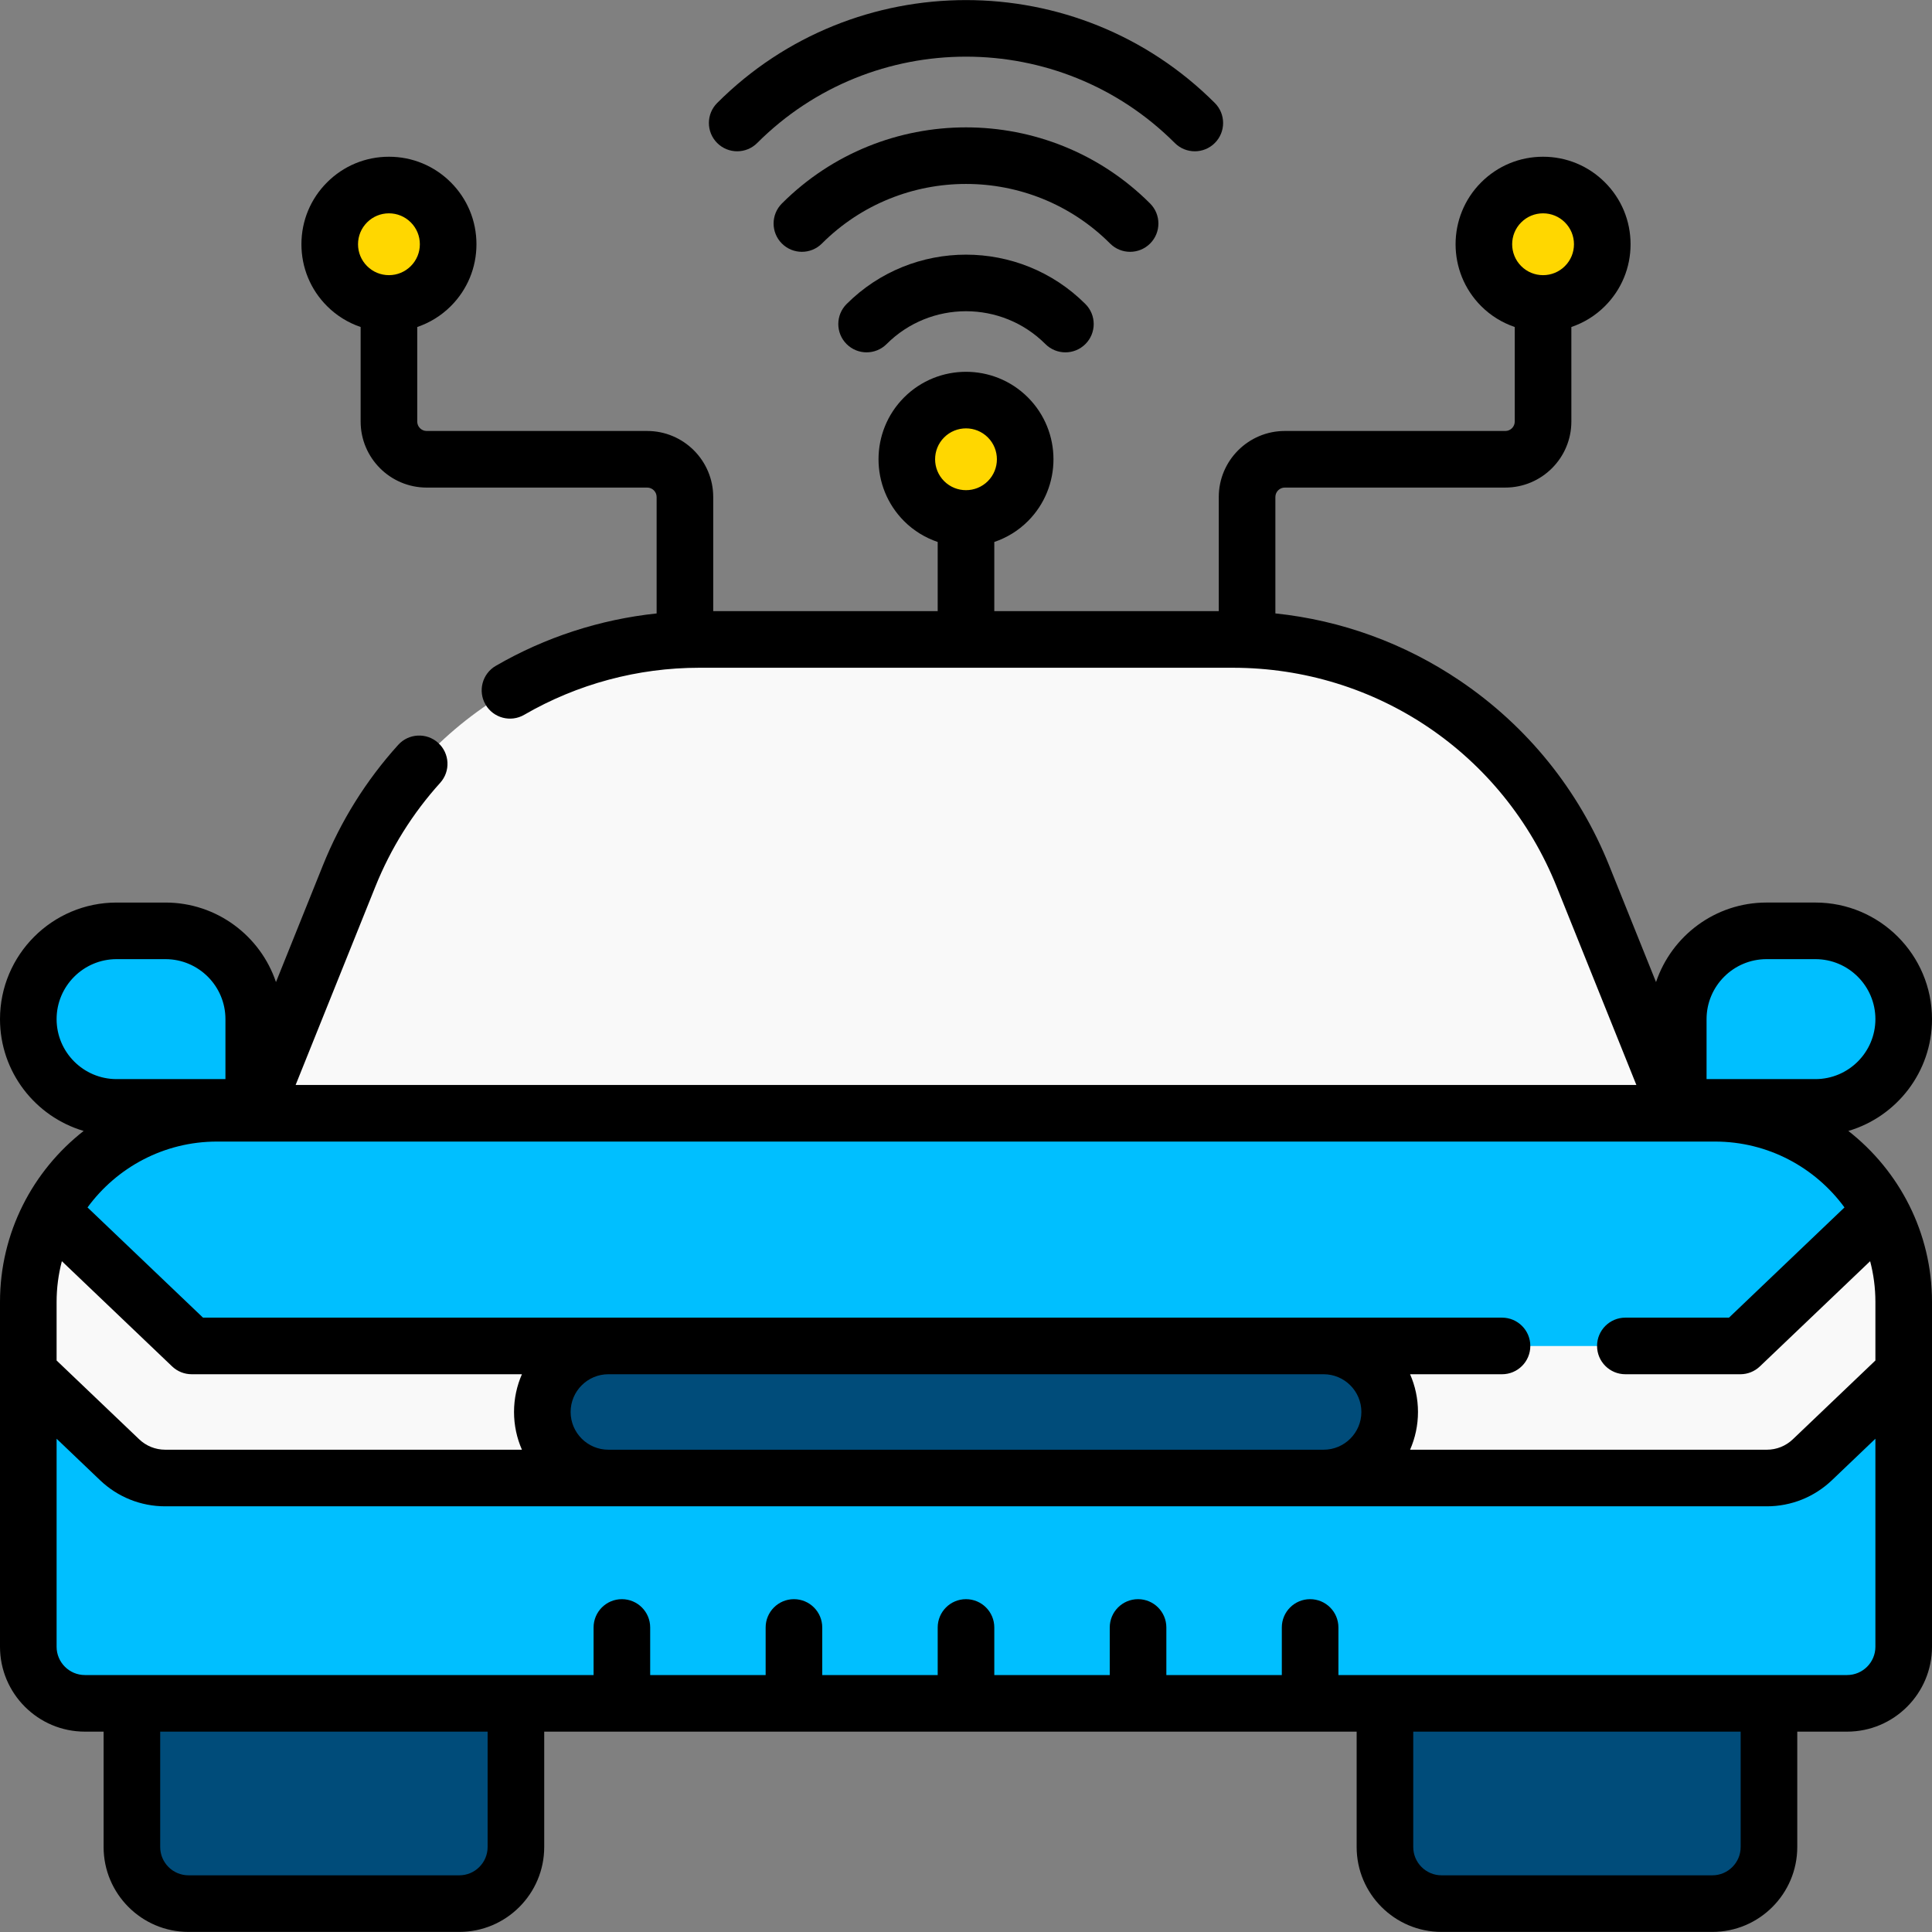 <svg xmlns="http://www.w3.org/2000/svg" enable-background="new 0 0 512 512" viewBox="0 0 512 512" id="connected-car">
  <rect x="0" y="0" width="512" height="512" fill="#808080" stroke="none"/>
  <circle cx="256" cy="121.734" r="15.693" fill="gold"></circle>
  <path fill="#f9f9f9" d="M185.299,169.483h141.401c40.828,0,77.555,24.82,92.784,62.701l25.272,62.867H67.244
				l25.272-62.867C107.744,194.303,144.472,169.483,185.299,169.483z"></path>
  <path fill="#00bfff" d="M489.5,451.426h-467c-8.284,0-15-6.716-15-15V345.05c0-27.614,22.386-50,50-50h397
				c27.614,0,50,22.386,50,50v91.375C504.5,444.71,497.784,451.426,489.5,451.426z"></path>
  <path fill="#004c7a" d="M121.723 504.5H49.955c-8.284 0-15-6.716-15-15v-38.074h101.768V489.5C136.723 497.784 130.007 504.5 121.723 504.5zM453.793 504.5h-71.767c-8.284 0-15-6.716-15-15v-38.074h101.767V489.5C468.793 497.784 462.077 504.5 453.793 504.5z"></path>
  <path fill="#f9f9f9" d="M504.5,345.05c0-8.624-2.184-16.737-6.027-23.818c-0.312,0.259-0.627,0.513-0.925,0.798
				l-36.34,34.681H50.792l-36.34-34.681c-0.298-0.284-0.613-0.538-0.925-0.797C9.684,328.314,7.5,336.427,7.5,345.05v18.726
				l24.199,23.094c3.255,3.107,7.582,4.84,12.082,4.84h424.438c4.5,0,8.827-1.733,12.082-4.84l24.199-23.094V345.05z"></path>
  <path fill="#00bfff" d="M30.896 246.705h12.952c12.921 0 23.396 10.475 23.396 23.396v23.396H30.896c-12.921 0-23.396-10.475-23.396-23.396v0C7.5 257.18 17.975 246.705 30.896 246.705zM481.104 246.705h-12.952c-12.921 0-23.396 10.475-23.396 23.396v23.396h36.348c12.921 0 23.396-10.475 23.396-23.396v0C504.5 257.18 494.025 246.705 481.104 246.705z"></path>
  <path fill="#004c7a" d="M350.779,356.711H161.221c-9.665,0-17.5,7.835-17.5,17.5l0,0c0,9.665,7.835,17.5,17.5,17.5
				h189.557c9.665,0,17.5-7.835,17.5-17.5l0,0C368.279,364.546,360.444,356.711,350.779,356.711z"></path>
  <circle cx="103.074" cy="64.75" r="15.693" fill="gold"></circle>
  <circle cx="408.926" cy="64.75" r="15.693" fill="gold"></circle>
  <path d="M489.83,299.712c12.799-3.776,22.17-15.627,22.17-29.633c0-17.036-13.859-30.896-30.896-30.896h-12.952
				c-13.605,0-25.176,8.843-29.288,21.081l-12.421-30.899c-8.032-19.981-21.709-36.915-39.552-48.973
				c-14.703-9.936-31.425-16.001-48.903-17.832v-30.848c0-1.378,1.121-2.5,2.5-2.5h58.438c9.649,0,17.5-7.851,17.5-17.5V86.66
				c3.311-1.129,6.353-2.986,8.898-5.532c4.381-4.381,6.794-10.205,6.794-16.4c0-6.195-2.413-12.019-6.793-16.399
				c-4.381-4.38-10.205-6.793-16.399-6.793c-6.195,0-12.019,2.412-16.399,6.793c-0.001,0-0.001,0-0.001,0
				c-9.042,9.043-9.042,23.756,0.001,32.8c2.546,2.546,5.589,4.403,8.899,5.532v25.052c0,1.378-1.121,2.5-2.5,2.5h-58.438
				c-9.649,0-17.5,7.851-17.5,17.5v30.248H263.5v-18.333c3.252-1.107,6.312-2.928,8.9-5.516c9.042-9.043,9.042-23.756,0-32.799
				c0,0,0,0-0.001-0.001c-9.043-9.042-23.757-9.041-32.8,0.001c-9.042,9.043-9.042,23.756,0.001,32.8
				c2.588,2.588,5.648,4.409,8.899,5.516v18.333h-59.488v-30.248c0-9.649-7.851-17.5-17.5-17.5h-58.439c-1.379,0-2.5-1.122-2.5-2.5
				V86.66c3.311-1.129,6.354-2.987,8.9-5.532c4.381-4.381,6.794-10.205,6.794-16.4c0-6.194-2.413-12.019-6.793-16.399
				c0,0,0,0-0.001,0c-4.38-4.38-10.204-6.793-16.398-6.793c-6.195,0-12.02,2.413-16.399,6.793c-4.381,4.381-6.794,10.205-6.794,16.4
				c0,6.195,2.413,12.02,6.793,16.4c2.546,2.546,5.589,4.403,8.899,5.532v25.053c0,9.649,7.851,17.5,17.5,17.5h58.439
				c1.379,0,2.5,1.122,2.5,2.5v30.854c-14.984,1.586-29.536,6.302-42.622,13.889c-3.584,2.078-4.805,6.667-2.727,10.25
				c2.079,3.584,6.67,4.804,10.25,2.727c14.071-8.158,30.111-12.471,46.387-12.471h141.4c37.974,0,71.662,22.766,85.825,57.999
				l21.132,52.569H78.342l21.132-52.568c4.082-10.154,9.862-19.408,17.18-27.506c2.777-3.073,2.537-7.815-0.536-10.593
				c-3.071-2.777-7.814-2.538-10.593,0.536c-8.507,9.413-15.225,20.169-19.969,31.967l-12.421,30.898
				c-4.113-12.237-15.684-21.079-29.288-21.079H30.896C13.859,239.183,0,253.043,0,270.079c0,14.006,9.371,25.858,22.17,29.633
				C8.691,310.245,0,326.636,0,345.028v91.375c0,12.407,10.094,22.5,22.5,22.5h4.955v30.574c0,12.407,10.094,22.5,22.5,22.5h71.768
				c12.406,0,22.5-10.093,22.5-22.5v-30.574h215.303v30.574c0,12.407,10.094,22.5,22.5,22.5h71.768c12.406,0,22.5-10.093,22.5-22.5
				v-30.574H489.5c12.406,0,22.5-10.093,22.5-22.5v-91.375C512,326.636,503.309,310.245,489.83,299.712z M403.134,58.934
				c1.547-1.547,3.605-2.399,5.793-2.399c2.188,0,4.245,0.852,5.793,2.4c1.547,1.547,2.399,3.604,2.399,5.792
				c0,2.188-0.853,4.246-2.4,5.794c-1.547,1.547-3.605,2.399-5.792,2.399c-2.188,0-4.246-0.852-5.793-2.399
				C399.94,67.327,399.94,62.129,403.134,58.934z M250.206,115.919c1.598-1.597,3.695-2.396,5.794-2.396s4.196,0.799,5.793,2.396
				c3.194,3.194,3.194,8.392,0.001,11.586c-3.194,3.194-8.393,3.195-11.587,0C247.013,124.311,247.013,119.113,250.206,115.919z
				 M97.281,58.934c1.547-1.547,3.604-2.399,5.793-2.399c2.188,0,4.245,0.852,5.792,2.399c0,0,0,0,0.001,0
				c1.547,1.547,2.399,3.604,2.399,5.792c0,2.188-0.853,4.246-2.4,5.794c-1.547,1.547-3.604,2.399-5.792,2.399
				c-2.189,0-4.246-0.852-5.794-2.4c-1.547-1.547-2.399-3.604-2.399-5.793C94.881,62.539,95.733,60.482,97.281,58.934z
				 M430.737,364.188h30.471c1.929,0,3.783-0.743,5.178-2.074l29.22-27.885c0.907,3.45,1.395,7.069,1.395,10.799v15.516
				l-21.877,20.878c-1.869,1.784-4.32,2.766-6.904,2.766h-94.534c1.343-3.065,2.094-6.445,2.094-10c0-3.555-0.75-6.935-2.094-10
				h24.366c4.143,0,7.5-3.358,7.5-7.5c0-4.142-3.357-7.5-7.5-7.5H53.797l-30.604-29.206c7.739-10.571,20.231-17.454,34.307-17.454
				h397c14.075,0,26.568,6.883,34.307,17.454l-30.604,29.206h-27.466c-4.143,0-7.5,3.358-7.5,7.5
				C423.237,360.83,426.595,364.188,430.737,364.188z M161.222,384.188c-5.514,0-10-4.486-10-10c0-5.514,4.486-10,10-10h189.557
				c5.514,0,10,4.486,10,10c0,5.514-4.486,10-10,10H161.222z M15,345.028c0-3.731,0.487-7.35,1.395-10.8l29.22,27.885
				c1.395,1.332,3.249,2.074,5.178,2.074h87.523c-1.343,3.065-2.094,6.445-2.094,10c0,3.555,0.751,6.935,2.094,10H43.781
				c-2.584,0-5.035-0.982-6.904-2.766L15,360.544V345.028z M452.257,270.079c0-8.765,7.131-15.896,15.896-15.896h12.952
				c8.765,0,15.896,7.131,15.896,15.896c0,8.765-7.131,15.896-15.896,15.896h-28.848V270.079z M15,270.079
				c0-8.765,7.131-15.896,15.896-15.896h12.952c8.766,0,15.896,7.131,15.896,15.896v15.896H30.896
				C22.131,285.975,15,278.844,15,270.079z M129.223,489.478c0,4.136-3.364,7.5-7.5,7.5H49.955c-4.136,0-7.5-3.364-7.5-7.5v-30.574
				h86.768V489.478z M461.293,489.478c0,4.136-3.364,7.5-7.5,7.5h-71.768c-4.136,0-7.5-3.364-7.5-7.5v-30.574h86.768V489.478z
				 M489.5,443.904H354.694v-12.609c0-4.142-3.357-7.5-7.5-7.5c-4.143,0-7.5,3.358-7.5,7.5v12.609h-30.598v-12.609
				c0-4.142-3.357-7.5-7.5-7.5c-4.143,0-7.5,3.358-7.5,7.5v12.609H263.5v-12.609c0-4.142-3.357-7.5-7.5-7.5
				c-4.143,0-7.5,3.358-7.5,7.5v12.609h-30.597v-12.609c0-4.142-3.357-7.5-7.5-7.5c-4.143,0-7.5,3.358-7.5,7.5v12.609h-30.598
				v-12.609c0-4.142-3.357-7.5-7.5-7.5c-4.143,0-7.5,3.358-7.5,7.5v12.609H22.5c-4.136,0-7.5-3.364-7.5-7.5v-55.125l11.521,10.996
				c4.672,4.458,10.801,6.914,17.26,6.914h424.438c6.459,0,12.589-2.456,17.26-6.914L497,381.279v55.125
				C497,440.539,493.636,443.904,489.5,443.904z"></path>
  <path d="M224.355,80.573c-2.93,2.929-2.93,7.677-0.001,10.606s7.677,2.929,10.607,0c11.6-11.601,30.479-11.601,42.078,0
				c1.465,1.465,3.385,2.197,5.304,2.197c1.919,0,3.839-0.732,5.304-2.197c2.929-2.929,2.929-7.678-0.001-10.606
				C270.196,63.123,241.804,63.123,224.355,80.573z"></path>
  <path d="M299.489,66.735c1.919,0,3.839-0.732,5.304-2.197c2.929-2.929,2.929-7.678,0-10.606
				c-26.904-26.904-70.682-26.904-97.586,0c-2.929,2.929-2.929,7.678,0,10.606c2.93,2.929,7.678,2.929,10.607,0
				c21.055-21.056,55.316-21.056,76.371,0C295.65,66.003,297.57,66.735,299.489,66.735z"></path>
  <path d="M200.666,37.897c30.512-30.51,80.156-30.51,110.668,0c1.464,1.465,3.384,2.197,5.303,2.197
				c1.919,0,3.839-0.732,5.304-2.197c2.929-2.929,2.929-7.678-0.001-10.606c-36.359-36.358-95.52-36.358-131.879,0
				c-2.93,2.929-2.93,7.677-0.001,10.606S197.737,40.826,200.666,37.897z"></path>
</svg>

